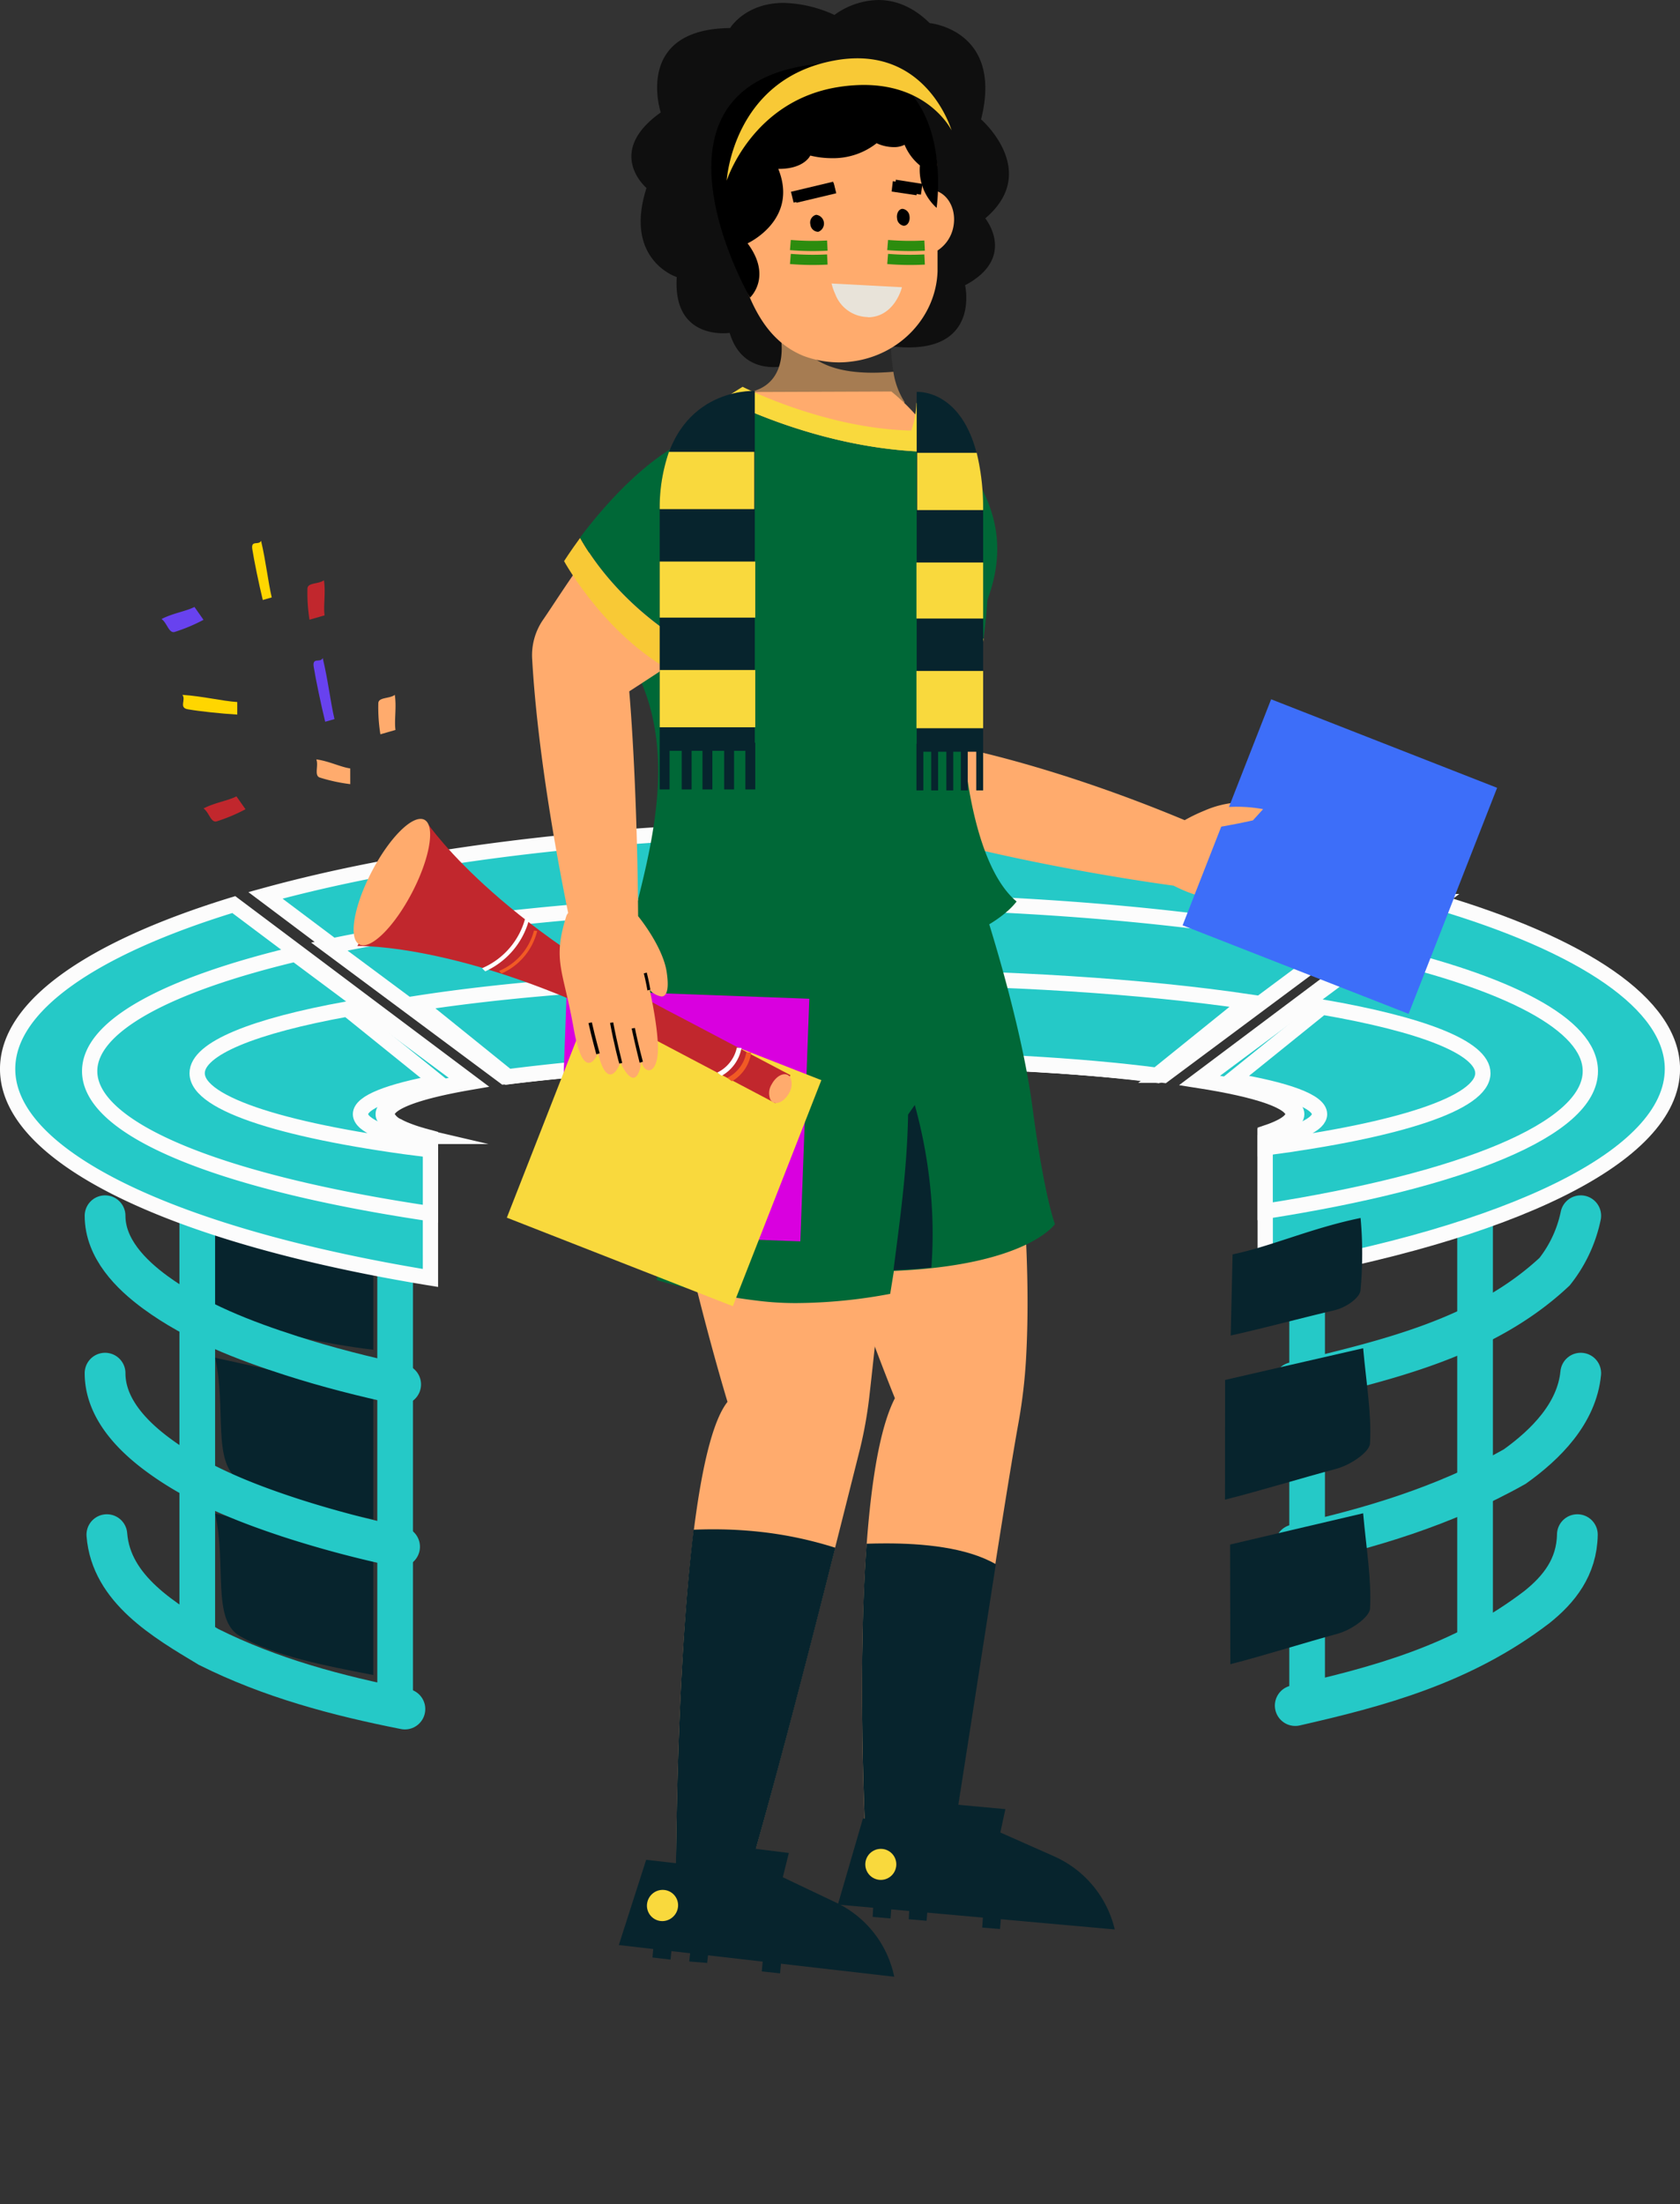 <svg xmlns="http://www.w3.org/2000/svg" width="329.758" height="432.574" viewBox="0 0 329.758 432.574">
    <rect x="0" y="0" width="329.758" height="432.574" fill="#333333" stroke="none"/>
    <defs>
        <clipPath id="clip-path">
            <path id="Path_186" data-name="Path 186" d="M957.989 1147H754.966v432.574h203.023" transform="translate(-754.966 -1147)" style="clip-rule:evenodd;fill:none"/>
        </clipPath>
        <clipPath id="clip-path-2">
            <path id="Path_185" data-name="Path 185" d="M754.966 1579.574h203.023V1147H754.966v432.574z" transform="translate(-754.966 -1147)" style="clip-rule:evenodd;fill:none"/>
        </clipPath>
        <style>
            
        </style>
    </defs>
    <g id="Group_146036" data-name="Group 146036" transform="translate(-15.121 -97.713)">
        <g id="varzeshgah">
            <path id="Path_256" data-name="Path 256" d="M882.517 450.829c-9.167-2.126-18.979-4.2-31.067-6.871 2.292 9.89-.674 20.771 4.8 24 6.679 3.938 16.939 5.874 26.266 7.686z" transform="translate(-794.118 -49.225)" style="fill:#07242d"/>
            <path id="Path_293" data-name="Path 293" d="M882.517 450.829c-9.167-2.126-18.979-4.2-31.067-6.871 2.292 9.89-.674 20.771 4.8 24 6.679 3.938 16.939 5.874 26.266 7.686z" transform="translate(-794.118 -79.801)" style="fill:#07242d"/>
            <path id="Path_294" data-name="Path 294" d="M882.517 448.09c-9.167-1.279-20.112-6.959-32.2-8.566 2.292 5.948-2.274 15.258 3.2 17.2 6.679 2.368 19.672 5.2 29 6.289z" transform="translate(-794.118 -100.425)" style="fill:#07242d"/>
            <g id="Group_146033" data-name="Group 146033" transform="translate(780.827 -302.216)">
                <g id="Group_146031" data-name="Group 146031" transform="translate(-741.853 617.481)">
                    <path id="Path_277" data-name="Path 277" d="M-721.4 741.552V639.8" transform="translate(736.269 -637.55)" style="stroke-width:7px;stroke:#25c9c7;fill:none"/>
                    <path id="Path_276" data-name="Path 276" d="M-676.738 753.258v-95.271" transform="translate(730.443 -635.922)" style="stroke-width:7px;stroke:#25c9c7;fill:none"/>
                </g>
                <g id="Group_146032" data-name="Group 146032" transform="translate(-509.138 621.82)">
                    <path id="Path_277-2" data-name="Path 277" d="M-427.213 644.652v94.533" transform="translate(460.177 -639.522)" style="stroke-width:7px;stroke:#25c9c7;fill:none"/>
                    <path id="Path_276-2" data-name="Path 276" d="M-470.872 662.657V752.8" transform="translate(470.872 -640.871)" style="stroke-width:7px;stroke:#25c9c7;fill:none"/>
                </g>
                <g id="Group_146027" data-name="Group 146027" transform="translate(-764.206 562.616)">
                    <path id="Path_277-3" data-name="Path 277" d="m-514.531 610.937 19.236-14.437 15.029-11.279 13.5-10.123c-29.116-7.748-68.037-12.481-110.786-12.481-2.754 0-5.507.016-8.241.064v45.129c2.716-.033 5.469-.049 8.241-.049 24.628.002 46.917 1.223 63.021 3.176z" transform="translate(740.931 -562.616)" style="stroke-miterlimit:10;fill:#25c9c7;stroke:#fcfcfc;stroke-width:3px"/>
                    <path id="Path_278" data-name="Path 278" d="m-677.769 596.849 19.2 14.4a487.906 487.906 0 0 1 51.443-3.336V562.8c-38.228.926-72.718 5.664-98.888 12.859l13.37 10.041z" transform="translate(756.615 -562.64)" style="stroke-miterlimit:10;fill:#25c9c7;stroke:#fcfcfc;stroke-width:3px"/>
                    <path id="Path_279" data-name="Path 279" d="m-448.7 578.992-13.1 9.83-14.5 10.873-19.177 14.388c11.673 1.822 18.63 4.117 18.63 6.624 0 1.312-1.938 2.568-5.458 3.732v27.894c47.856-8.215 79.924-23.278 79.924-40.5-.012-12.774-17.662-24.362-46.319-32.841z" transform="translate(729.151 -564.752)" style="stroke-miterlimit:10;fill:#25c9c7;stroke:#fcfcfc;stroke-width:3px"/>
                    <path id="Path_280" data-name="Path 280" d="M-681.216 625.414c-.056-.016-.116-.028-.171-.045-.264-.064-.528-.13-.792-.211a9.127 9.127 0 0 1-.755-.212 29.22 29.22 0 0 1-3.187-1.09 4.857 4.857 0 0 1-.528-.228c-.17-.064-.321-.146-.49-.228a3.442 3.442 0 0 1-.434-.229 4.074 4.074 0 0 1-2.075-1.888 1.241 1.241 0 0 1-.075-.244 1.033 1.033 0 0 1-.019-.243c0-2.346 6.071-4.492 16.387-6.266l-19.159-14.372-14.35-10.775-12.953-9.717c-27.533 8.431-44.39 19.776-44.39 32.259 0 17.585 33.442 32.92 82.99 41.011z" transform="translate(764.206 -564.84)" style="stroke-miterlimit:10;fill:#25c9c7;stroke:#fcfcfc;stroke-width:3px"/>
                    <path id="Path_281" data-name="Path 281" d="m-514.021 613.057 19.394-14.437 15.154-11.279c-26.026-5.273-60.407-8.48-98.092-8.48-2.795 0-5.552.016-8.309.065v31a711.45 711.45 0 0 1 8.309-.049c24.835.006 47.308 1.223 63.544 3.18z" transform="translate(740.942 -564.735)" style="stroke-miterlimit:10;fill:#25c9c7;stroke:#fcfcfc;stroke-width:3px"/>
                    <path id="Path_282" data-name="Path 282" d="M-657.236 613.374a495.949 495.949 0 0 1 51.869-3.336v-30.99c-33.18.7-63.164 3.907-86.228 8.774l15 11.148z" transform="translate(754.734 -564.76)" style="stroke-miterlimit:10;fill:#25c9c7;stroke:#fcfcfc;stroke-width:3px"/>
                    <path id="Path_283" data-name="Path 283" d="m-678.8 627.043-.023-.005c-.283-.065-.551-.13-.817-.212-.266-.065-.533-.13-.8-.211a9.5 9.5 0 0 1-.761-.212 29.573 29.573 0 0 1-3.213-1.09 4.961 4.961 0 0 1-.533-.228c-.171-.065-.323-.147-.494-.228a3.426 3.426 0 0 1-.437-.229 4.1 4.1 0 0 1-2.092-1.888 1.185 1.185 0 0 1-.076-.244 1.037 1.037 0 0 1-.019-.243c0-2.346 6.122-4.493 16.523-6.266l-19.313-14.372-14.469-10.773c-25.021 5.987-40.366 14.058-40.366 22.966 0 11.715 26.62 22.017 66.89 27.973z" transform="translate(761.791 -566.298)" style="stroke-miterlimit:10;fill:#25c9c7;stroke:#fcfcfc;stroke-width:3px"/>
                    <path id="Path_284" data-name="Path 284" d="m-460.861 590.3-14.622 10.87-19.337 14.387c11.77 1.823 18.785 4.118 18.785 6.625 0 1.4-2.2 2.73-6.194 3.955v15.108c38.549-6.019 63.825-16.093 63.825-27.508.004-9.15-16.196-17.417-42.457-23.437z" transform="translate(729.064 -566.227)" style="stroke-miterlimit:10;fill:#25c9c7;stroke:#fcfcfc;stroke-width:3px"/>
                    <path id="Path_285" data-name="Path 285" d="M-675.636 629.834c-8.669-1.71-13.733-3.759-13.731-5.965 0-2.344 5.648-4.492 15.24-6.266l-17.821-14.372c-18.327 3.321-29.48 7.749-29.48 12.6 0 6.164 17.984 11.628 45.793 15.065z" transform="translate(758.626 -567.914)" style="stroke-miterlimit:10;fill:#25c9c7;stroke:#fcfcfc;stroke-width:3px"/>
                    <path id="Path_272" data-name="Path 272" d="M-671.785 601.207c17.589-2.735 40.388-4.541 65.693-5.013v16.08a422.638 422.638 0 0 0-47.841 3.336z" transform="translate(752.149 -566.996)" style="stroke-miterlimit:10;fill:#25c9c7;stroke:#fcfcfc;stroke-width:3px"/>
                    <path id="Path_273" data-name="Path 273" d="M-514.735 615.3c-14.977-1.953-35.705-3.174-58.609-3.174-2.578 0-5.138.016-7.663.05V596.1c2.525-.016 5.085-.033 7.663-.033 29.392 0 56.207 1.807 76.5 4.8z" transform="translate(740.307 -566.979)" style="stroke-miterlimit:10;fill:#25c9c7;stroke:#fcfcfc;stroke-width:3px"/>
                    <path id="Path_286" data-name="Path 286" d="m-470.16 602.8-17.835 14.388c10.855 1.823 17.327 4.118 17.327 6.625 0 1.93-3.886 3.742-10.67 5.313v1.312c26.06-3.447 42.728-8.728 42.728-14.665-.001-5.03-11.995-9.604-31.55-12.973z" transform="translate(728.173 -567.858)" style="stroke-miterlimit:10;fill:#25c9c7;stroke:#fcfcfc;stroke-width:3px"/>
                    <g id="Group_146026" data-name="Group 146026" transform="translate(18.476 85.889)">
                        <path id="Path_287" data-name="Path 287" d="M-473.819 694.109c18.1-4.363 37.233-8.711 51.146-21.754a26.232 26.232 0 0 0 5.122-10.965" transform="translate(707.848 -671.39)" style="stroke-linecap:round;stroke-width:8px;stroke-miterlimit:10;stroke:#25c9c7;fill:none"/>
                        <path id="Path_288" data-name="Path 288" d="M-742.214 661.39c0 6.421 5.031 11.489 9.867 15.032 7.934 5.814 17.449 9.467 26.745 12.449 7.028 2.255 14.193 4.075 21.407 5.619" transform="translate(742.861 -671.39)" style="stroke-linecap:round;stroke-width:8px;stroke-miterlimit:10;stroke:#25c9c7;fill:none"/>
                        <path id="Path_289" data-name="Path 289" d="M-742.214 696.917c0 6.562 4.888 11.835 9.795 15.578 7.888 6.016 17.455 9.812 26.81 12.868a207.789 207.789 0 0 0 21.2 5.616" transform="translate(742.861 -676.025)" style="stroke-linecap:round;stroke-width:8px;stroke-miterlimit:10;stroke:#25c9c7;fill:none"/>
                        <path id="Path_290" data-name="Path 290" d="M-473.525 730.589c14.369-3.166 29.152-7.514 43.064-15.34 6.087-4.348 12.174-10.435 12.949-18.333" transform="translate(707.81 -676.025)" style="stroke-linecap:round;stroke-width:8px;stroke-miterlimit:10;stroke:#25c9c7;fill:none"/>
                        <path id="Path_291" data-name="Path 291" d="M-742.958 735.661c.833 10.729 11.268 16.816 19.963 22.033 12.174 6.087 25.217 9.565 38.536 12.189" transform="translate(743.958 -683.079)" style="stroke-linecap:round;stroke-width:8px;stroke-miterlimit:10;stroke:#25c9c7;fill:none"/>
                        <path id="Path_292" data-name="Path 292" d="M-473.553 769.2c16.133-3.678 32.654-8.026 47.436-19.33 4.348-3.478 7.826-7.826 7.94-14.21" transform="translate(707.813 -683.078)" style="stroke-linecap:round;stroke-width:8px;stroke-miterlimit:10;stroke:#25c9c7;fill:none"/>
                    </g>
                </g>
            </g>
            <path id="Path_255" data-name="Path 255" d="M975.241 444.245c-10.252 1.462-18.582 2.626-26.56 3.778l-2.046 23.39c6.487-1.045 15-2.921 21.413-4.055 2.987-.528 6.643-2.778 6.871-4.356.82-5.77.322-11.591.322-18.757z" transform="rotate(-5.13 75.733 8149.31)" style="fill:#07242d"/>
            <path id="Path_295" data-name="Path 295" d="M976.305 444.245c-10.633 1.462-19.274 2.626-27.548 3.778l-2.122 23.39c6.728-1.045 15.559-2.921 22.21-4.055 3.1-.528 6.891-2.778 7.126-4.356.852-5.77.334-11.591.334-18.757z" transform="rotate(-5.13 -285.228 8144.967)" style="fill:#07242d"/>
            <path id="Path_296" data-name="Path 296" d="M974.087 444.245c-9.838 1.114-18.007 3.993-25.662 4.871l-1.789 15.825c6.225-.8 14.4-2.225 20.549-3.089 2.867-.4 5.379-2.2 5.6-3.405a76.794 76.794 0 0 0 1.302-14.202z" transform="rotate(-5.13 -571.887 8113.051)" style="fill:#07242d"/>
        </g>
        <g id="person" transform="translate(-676.477 -1049.287)">
            <g id="Group_146007" data-name="Group 146007" transform="translate(754.966 1147)">
                <path id="Path_117" data-name="Path 117" d="M975.66 1147.009a15.024 15.024 0 0 0-8.627 2.931 25.084 25.084 0 0 0-9.975-2.364c-7.543 0-10.5 4.934-10.5 4.934-19.024.193-13.616 16.564-13.616 16.564-11.055 7.848-2.8 14.825-2.8 14.825-4.538 14.145 5.941 17.483 5.941 17.483-.648 9.968 6.177 11.024 9.1 11.024a9.506 9.506 0 0 0 1.285-.076c1.706 5.691 5.837 6.711 8.577 6.711a10.368 10.368 0 0 0 2.625-.318l19.99-3.824a29.993 29.993 0 0 0 3.959.284c13.888 0 11.061-12.2 11.061-12.2 10.237-5.425 3.962-13.128 3.962-13.128 10.911-9.251-.824-19.422-.824-19.422 4.4-17.536-10.09-18.894-10.09-18.894-3.518-3.454-7.042-4.529-10.064-4.529z" transform="translate(-866.615 -1147.006)" style="fill:#0f0f0f;fill-rule:evenodd"/>
                <path id="Path_118" data-name="Path 118" d="M933.79 1628.418c-6.105 34.152 15.844 105.79 15.844 105.79-10.562 13.352-10.126 98.338-10.126 98.338l12.693-.484c7.024-23.023 19.572-73.234 23.5-88.854a84.292 84.292 0 0 0 1.743-9.773c4.845-42.617 9.01-99.019 9.01-99.019l-52.661-6z" transform="translate(-870.205 -1459.11)" style="fill:#ffab6d;fill-rule:evenodd"/>
                <path id="Path_119" data-name="Path 119" d="M959.306 2000.352c-1.282 0-2.564.029-3.84.078-3.692 29.7-3.5 73.246-3.5 73.246l12.736-.485c5.105-16.663 13.079-47.472 18.57-69.223a76.21 76.21 0 0 0-17.113-3.344 84.57 84.57 0 0 0-6.854-.271z" transform="translate(-882.684 -1700.24)" style="fill:#07242d;fill-rule:evenodd"/>
                <path id="Path_120" data-name="Path 120" d="M996.566 1628.942c-1.354 34.705 27.288 104.895 27.288 104.895-9.869 19.121-5.47 93.279-5.47 93.279l15.533 1.161c3.675-23.039 11.171-72.8 14.174-89.5a104.714 104.714 0 0 0 1.547-13.457c2.128-41.048-9.87-94.728-9.87-94.728l-43.2-1.646z" transform="translate(-911.568 -1459.45)" style="fill:#ffab6d;fill-rule:evenodd"/>
                <path id="Path_121" data-name="Path 121" d="M1060.558 2008.21c-1.319 0-2.586.026-3.768.064-2.087 28.39.1 64.726.1 64.726l15.6 1.162c2.377-14.873 6.36-40.791 9.664-61.867-5.82-3.353-14.476-4.085-21.589-4.085z" transform="translate(-950.057 -1705.334)" style="fill:#07242d;fill-rule:evenodd"/>
                <g id="Group_145956" data-name="Group 145956" transform="translate(58.1 362.234)">
                    <path id="Path_122" data-name="Path 122" d="m925.533 2184.76-5.362 16.727 54.057 6.219a20.737 20.737 0 0 0-11.44-14.559l-11.383-5.416-25.872-2.971z" transform="translate(-920.171 -2182.028)" style="fill:#07242d;fill-rule:evenodd"/>
                    <path id="Path_123" data-name="Path 123" d="M937.13 2202.152a3.1 3.1 0 0 0-1.245 2.129 3.024 3.024 0 0 0 2.669 3.38 3.066 3.066 0 0 0 2.143-.59 3.126 3.126 0 0 0 1.258-2.149 3.017 3.017 0 0 0-2.638-3.347 3.065 3.065 0 0 0-2.188.577z" transform="translate(-930.344 -2192.916)" style="fill:#f9d93d;fill-rule:evenodd"/>
                    <path id="Path_124" data-name="Path 124" d="m983.094 2176.993.313 7.37 8.987 1.1.423-.979 1.517-6.1-11.24-1.393z" transform="translate(-960.965 -2176.993)" style="fill:#07242d;fill-rule:evenodd"/>
                    <path id="Path_125" data-name="Path 125" d="m939.161 2232.2-.218 2.4 3.552.409.3-2.943-3.636.136z" transform="translate(-932.341 -2212.694)" style="fill:#07242d;fill-rule:evenodd"/>
                    <path id="Path_126" data-name="Path 126" d="m959.719 2234.482-.256 2.352 3.517.28.329-2.818-3.591.187z" transform="translate(-945.645 -2214.143)" style="fill:#07242d;fill-rule:evenodd"/>
                    <path id="Path_127" data-name="Path 127" d="m1000.178 2239.972-.223 2.4 3.589.38.267-2.912-3.633.136z" transform="translate(-971.897 -2217.735)" style="fill:#07242d;fill-rule:evenodd"/>
                </g>
                <g id="Group_145957" data-name="Group 145957" transform="translate(101.09 353.999)">
                    <path id="Path_128" data-name="Path 128" d="m1047.334 2161.7-4.923 16.9 54.349 4.879a20.962 20.962 0 0 0-11.9-14.347l-11.542-5.115-25.989-2.32z" transform="translate(-1042.411 -2158.846)" style="fill:#07242d;fill-rule:evenodd"/>
                    <path id="Path_129" data-name="Path 129" d="M1059.607 2178.886a3.04 3.04 0 1 0 4.12 3.1 3.028 3.028 0 0 0-2.784-3.3 3.124 3.124 0 0 0-1.336.194z" transform="translate(-1052.269 -2169.854)" style="fill:#f9d93d;fill-rule:evenodd"/>
                    <path id="Path_130" data-name="Path 130" d="m1104.238 2153.577.5 7.25 8.89.8.443-1 1.307-6.026-11.141-1.027z" transform="translate(-1082.494 -2153.577)" style="fill:#07242d;fill-rule:evenodd"/>
                    <path id="Path_131" data-name="Path 131" d="m1061.973 2209.479-.131 2.354 3.506.3.232-2.9-3.607.248z" transform="translate(-1055.009 -2189.658)" style="fill:#07242d;fill-rule:evenodd"/>
                    <path id="Path_132" data-name="Path 132" d="m1082.1 2210.786-.132 2.35 3.507.3.231-2.9-3.606.25z" transform="translate(-1068.055 -2190.505)" style="fill:#07242d;fill-rule:evenodd"/>
                    <path id="Path_133" data-name="Path 133" d="m1123.14 2215.362-.17 2.4 3.5.272.237-2.889-3.564.22z" transform="translate(-1094.638 -2193.49)" style="fill:#07242d;fill-rule:evenodd"/>
                </g>
                <path id="Path_134" data-name="Path 134" d="m1032.584 1266.438-6.264 1.8 1.34 1.509 4.108-1.267.816-2.046z" transform="translate(-930.889 -1224.433)" style="fill:#a0624e;fill-rule:evenodd"/>
                <path id="Path_135" data-name="Path 135" d="m1072.943 1264.875.641 1.9 4.417.489 1.57-1.563-6.629-.829z" transform="translate(-961.115 -1223.42)" style="fill:#a0624e;fill-rule:evenodd"/>
                <path id="Line_51" data-name="Line 51" transform="translate(101.791 58.496)" style="stroke:#d8d8d8;stroke-miterlimit:1;stroke-width:.033px;fill:none" d="M8.469.55 0 0"/>
                <path id="Path_136" data-name="Path 136" d="M981.689 1649.373c-36.995 0-53.084 11.969-53.084 11.969-4.589 17.366.632 27.525 2.662 40.051a81.007 81.007 0 0 1 .626 22.5 124.527 124.527 0 0 0 19.867 4.063 60.06 60.06 0 0 0 7.665.453 101.9 101.9 0 0 0 18.287-1.81l.726-4.5c26.2-1.112 31.61-9.19 31.61-9.19s-2.079-5.322-4.4-22.832c-2.27-17.458-9.808-40.147-9.808-40.147a187.066 187.066 0 0 0-14.151-.554z" transform="translate(-866.349 -1472.695)" style="fill:#006837;fill-rule:evenodd"/>
                <path id="Path_137" data-name="Path 137" d="M.682 42.213A16.238 16.238 0 0 0 12.2 62.532c16.577 4.3 31.661 4.352 39.629 4.883a15.447 15.447 0 0 0 9.563-2.577c20.621-14.113 41.795-34.23 41.795-34.23 7.9-3.583 7.642-6.091 14.363-14.632a16.988 16.988 0 0 0 2.969-4.826c.81-2.684-2.458-1.548-2.458-1.548a11.2 11.2 0 0 0 1.439-2.759c.874-2.894-2.9-1.426-2.907-1.427q.242-.624.394-1.125c1.487-4.924-3.116-1.565-3.116-1.565a2.94 2.94 0 0 0 .432-.86c.477-1.579-.784-2.932-3.607-.657-3.02 2.479-7.545 9.105-7.545 9.105.022-3.585-1.678-3.643-4.619.073a19.631 19.631 0 0 0-2.981 6.272 33.438 33.438 0 0 0-.978 4.166C69.729 34.22 55.45 46.4 55.45 46.4c-15.385-7.58-27.134-13.15-34.979-15.268a16.163 16.163 0 0 0-19.262 9.616 1.91 1.91 0 0 1-.185.451c-.126.337-.239.674-.342 1.014z" transform="rotate(51 -15.018 169.082)" style="fill:#ffab6d;fill-rule:evenodd"/>
                <g id="Group_146004" data-name="Group 146004">
                    <g id="Group_146003" data-name="Group 146003">
                        <path id="Rectangle_153859" data-name="Rectangle 153859" transform="rotate(2.122 -5219.86 1389.768)" style="fill:#d900df" d="M0 0h47.64v47.64H0z"/>
                        <path id="Rectangle_153860" data-name="Rectangle 153860" transform="rotate(21.389 -488.46 238.92)" style="fill:#f9d93d" d="M0 0h47.64v47.64H0z"/>
                        <g id="Group_146002" data-name="Group 146002">
                            <g id="Group_146001" data-name="Group 146001" style="clip-path:url(#clip-path)">
                                <g id="Group_146000" data-name="Group 146000">
                                    <g id="Group_145958" data-name="Group 145958" transform="translate(6.041 160.697)">
                                        <path id="Path_138" data-name="Path 138" d="M774.228 1628.913s22.159-.74 57.782 18.059l24.294 12.806 2.931-5.527-20.809-10.962-3.51-1.831c-35.622-18.8-47.529-37.476-47.53-37.478l.607.968-13.766 23.965z" transform="translate(-773.494 -1603.964)" style="fill:#c1272d;fill-rule:evenodd"/>
                                        <path id="Path_139" data-name="Path 139" d="M772.583 1627.862a1.688 1.688 0 0 0 .681.695c2.187 1.156 6.8-3.369 10.331-10.129 3.084-5.9 4.3-11.517 3.124-13.627a1.7 1.7 0 0 0-.667-.687c-2.187-1.156-6.8 3.371-10.331 10.128-3.077 5.892-4.317 11.509-3.137 13.621z" transform="translate(-772.142 -1603.933)" style="fill:#ffab6d;fill-rule:evenodd"/>
                                        <path id="Path_140" data-name="Path 140" d="M1004.274 1751.383a1.308 1.308 0 0 0 .544.54c.943.484 2.32-.313 3.119-1.806a3.322 3.322 0 0 0 .283-3.018 1.308 1.308 0 0 0-.542-.536c-.944-.485-2.32.314-3.12 1.8a3.275 3.275 0 0 0-.285 3.015z" transform="translate(-922.474 -1696.309)" style="fill:#ffab6d;fill-rule:evenodd"/>
                                        <path id="Path_141" data-name="Path 141" d="M980.715 1739.135a8.581 8.581 0 0 0 .91.682 7.683 7.683 0 0 0 3.763-5.642 5.784 5.784 0 0 1-.942-.069 6.858 6.858 0 0 1-3.73 5.029z" transform="translate(-907.363 -1688.326)" style="fill:#f15a24;fill-rule:evenodd"/>
                                        <path id="Path_142" data-name="Path 142" d="M975.152 1736.462a9.852 9.852 0 0 0 .865.627 7.853 7.853 0 0 0 3.874-5.468 5.725 5.725 0 0 1-.916-.043 7.084 7.084 0 0 1-3.824 4.884z" transform="translate(-903.756 -1686.687)" style="fill:#fff;fill-rule:evenodd"/>
                                        <path id="Path_143" data-name="Path 143" d="M853.336 1674.169c.155.173.319.342.477.5a12.3 12.3 0 0 0 7-8.34c-.211-.027-.425-.061-.628-.093a11.763 11.763 0 0 1-6.85 7.928z" transform="translate(-824.781 -1644.328)" style="fill:#f15a24;fill-rule:evenodd"/>
                                        <path id="Path_144" data-name="Path 144" d="M843.855 1668.73c.2.209.4.417.626.615a15.53 15.53 0 0 0 8.7-10.572 9.1 9.1 0 0 1-.8-.089 14.755 14.755 0 0 1-8.526 10.046z" transform="translate(-818.635 -1639.429)" style="fill:#fff;fill-rule:evenodd"/>
                                    </g>
                                    <g id="Group_145999" data-name="Group 145999">
                                        <g id="Group_145998" data-name="Group 145998">
                                            <g id="Group_145997" data-name="Group 145997" style="clip-path:url(#clip-path-2)">
                                                <path id="Path_145" data-name="Path 145" d="M1061.951 1503.227a61.368 61.368 0 0 1-20.125 3.479 50.592 50.592 0 0 1-13.4-1.715c.532 3.236 1.015 5.343 1.015 5.343a62.222 62.222 0 0 0 15.382 1.914 45.958 45.958 0 0 0 16.012-2.646s.584-2.505 1.119-6.376z" transform="translate(-932.253 -1377.947)" style="fill:#f9d93d;fill-rule:evenodd"/>
                                                <g id="Group_145996" data-name="Group 145996">
                                                    <g id="Group_145995" data-name="Group 145995" style="clip-path:url(#clip-path-2)">
                                                        <path id="Path_146" data-name="Path 146" d="M1044.4 1394.781a23.826 23.826 0 0 0-3.7.308c-17.962 2.849-16.023 28.438-14.281 39.637a51.265 51.265 0 0 0 13.394 1.688 62.171 62.171 0 0 0 20.114-3.425c1.684-12.234 3.158-38.208-15.524-38.208z" transform="translate(-930.252 -1307.64)" style="fill:#006837;fill-rule:evenodd"/>
                                                        <g id="Group_145994" data-name="Group 145994">
                                                            <g id="Group_145993" data-name="Group 145993" style="clip-path:url(#clip-path-2)">
                                                                <path id="Path_147" data-name="Path 147" d="m1018.627 1329.823-18.407.87s2.422 9.469-5.331 11.639l21.755 4.445a9.148 9.148 0 0 0 1.784.176 9.257 9.257 0 0 0 6.3-2.493 14.982 14.982 0 0 1-2.229-5.99 46.15 46.15 0 0 1-4.11.193c-13.19 0-14.2-6.765-14.2-6.765l14.436-2.075z" transform="translate(-910.511 -1265.526)" style="fill:#a67c52;fill-rule:evenodd"/>
                                                                <g id="Group_145992" data-name="Group 145992">
                                                                    <g id="Group_145991" data-name="Group 145991" style="clip-path:url(#clip-path-2)">
                                                                        <path id="Path_148" data-name="Path 148" d="m1035.609 1329.823-14.519 2.075s1.017 6.764 14.283 6.764c1.265 0 2.64-.06 4.134-.193a33.937 33.937 0 0 1-.436-8.163l-3.463-.484z" transform="translate(-927.498 -1265.526)" style="opacity:.188;fill-rule:evenodd"/>
                                                                        <g id="Group_145990" data-name="Group 145990">
                                                                            <g id="Group_145989" data-name="Group 145989" style="clip-path:url(#clip-path-2)">
                                                                                <path id="Path_149" data-name="Path 149" d="m987.79 1365.454-27.249.1s-23.18 10.69-17.615 29.838c10.407 35.588-.97 66.967-.97 66.967a66.655 66.655 0 0 0 10.595.739c9.394 0 23.668-1.564 37.124-9.25 0 0 10.939-28.915 13.119-52.365a41.4 41.4 0 0 0-15-36.024z" transform="translate(-876.194 -1288.627)" style="fill:#ffab6d;fill-rule:evenodd"/>
                                                                                <g id="Group_145988" data-name="Group 145988">
                                                                                    <g id="Group_145987" data-name="Group 145987" style="clip-path:url(#clip-path-2)">
                                                                                        <path id="Path_150" data-name="Path 150" d="M943.218 1369.636c-9.237 8.373-14.9 13.451-16.641 33.193a108.732 108.732 0 0 0-.291 5.613c-.046 4.792 0 10.018.147 15.483 10.3 21.632-3.147 47.76-2.468 57.678a111.612 111.612 0 0 0 21.709 2.07 121.739 121.739 0 0 0 18.3-1.391c23.072-3.531 33.426-9.724 36.714-14.034-8.656-7.206-11.318-29.9-10.836-43.69a21.452 21.452 0 0 1 2.517-9.773c9.578-17.955 2.566-28.406-8.27-41.375l-1.163 4.117a15.261 15.261 0 0 1-1.16 2.42c-19.352-.872-35.655-8.809-38.559-10.31z" transform="translate(-864.514 -1291.338)" style="fill:#006837;fill-rule:evenodd"/>
                                                                                        <g id="Group_145986" data-name="Group 145986">
                                                                                            <g id="Group_145985" data-name="Group 145985" style="clip-path:url(#clip-path-2)">
                                                                                                <path id="Path_151" data-name="Path 151" d="M982.386 1362.834a167.818 167.818 0 0 0-3.728 2.374c2.9 1.5 19.214 9.462 38.572 10.336a19.121 19.121 0 0 0 2.324-6.553 21.082 21.082 0 0 0-3.052-3.007 17.708 17.708 0 0 1-1.014 5.432c-16.938-.335-33.1-8.581-33.1-8.581z" transform="translate(-899.989 -1286.928)" style="fill:#f9d93d;fill-rule:evenodd"/>
                                                                                                <g id="Group_145984" data-name="Group 145984">
                                                                                                    <g id="Group_145983" data-name="Group 145983" style="clip-path:url(#clip-path-2)">
                                                                                                        <path id="Path_152" data-name="Path 152" d="M909.533 1392.161a16.413 16.413 0 0 0-11.507 4.7c-12.672 12.434-19.734 24.284-24.043 30.573a12.271 12.271 0 0 0-2.225 7.932c1.065 18.626 5.082 40.009 7.062 49.73a2.223 2.223 0 0 0-.335.534c-2.805 8.9-.632 10.547 1.4 22.061.952 5.392 2.063 6.826 2.975 6.826 1.036 0 1.815-1.847 1.815-1.847.817 3.161 1.671 4.119 2.41 4.119 1.134 0 1.988-2.281 1.988-2.281 1.1 2.191 1.925 2.93 2.528 2.93 1.256 0 1.587-3.169 1.587-3.169.234 1.045.846 1.7 1.478 1.7.8 0 1.625-1.039 1.76-3.631.193-4.211-1.593-12.146-1.6-12.146a3.993 3.993 0 0 0 2.3 1.3c1.157 0 1.535-1.72.987-5.074-.871-4.884-5.319-10.4-5.564-10.688-.193-27.239-1.74-44.119-1.74-44.119 14.367-9.289 23.992-15.919 29.891-21.53a16.227 16.227 0 0 0 1.7-21.481 2.376 2.376 0 0 0-.34-.387 15.787 15.787 0 0 0-12.529-6.053z" transform="translate(-830.665 -1305.941)" style="fill:#ffab6d;fill-rule:evenodd"/>
                                                                                                        <g id="Group_145982" data-name="Group 145982">
                                                                                                            <g id="Group_145981" data-name="Group 145981" style="clip-path:url(#clip-path-2)">
                                                                                                                <path id="Path_153" data-name="Path 153" d="m927.958 1720.615-.638.1c.737 3.478 1.567 6.667 1.567 6.714l.641-.2c0-.047-.883-3.186-1.57-6.618z" transform="translate(-866.706 -1518.883)" style="fill-rule:evenodd"/>
                                                                                                                <g id="Group_145980" data-name="Group 145980">
                                                                                                                    <g id="Group_145979" data-name="Group 145979" style="clip-path:url(#clip-path-2)">
                                                                                                                        <path id="Path_154" data-name="Path 154" d="m915.892 1717.481-.62.1c.717 3.954 1.767 8 1.818 8l.574-.146c0-.05-1.053-4.05-1.772-7.955z" transform="translate(-858.895 -1516.851)" style="fill-rule:evenodd"/>
                                                                                                                        <g id="Group_145978" data-name="Group 145978">
                                                                                                                            <g id="Group_145977" data-name="Group 145977" style="clip-path:url(#clip-path-2)">
                                                                                                                                <path id="Path_155" data-name="Path 155" d="m903.889 1717.472-.665.141c.717 3.2 1.539 6.078 1.539 6.124l.669-.189c0-.045-.825-2.872-1.543-6.076z" transform="translate(-851.084 -1516.845)" style="fill-rule:evenodd"/>
                                                                                                                                <g id="Group_145976" data-name="Group 145976">
                                                                                                                                    <g id="Group_145975" data-name="Group 145975" style="clip-path:url(#clip-path-2)">
                                                                                                                                        <path id="Path_156" data-name="Path 156" d="m934.7 1689.709-.579.147c.354 1.38.708 3.306.708 3.353l.579-.147c0-.05-.354-1.971-.708-3.353z" transform="translate(-871.116 -1498.846)" style="fill-rule:evenodd"/>
                                                                                                                                        <g id="Group_145974" data-name="Group 145974">
                                                                                                                                            <g id="Group_145973" data-name="Group 145973" style="clip-path:url(#clip-path-2)">
                                                                                                                                                <path id="Path_157" data-name="Path 157" d="M892.75 1447.166c-1.983 2.713-3.146 4.554-3.146 4.554s8.626 15.786 23.26 22.709c0 0 2.276-1.4 5.474-3.724-15.6-7.846-23.018-18.939-25.588-23.539z" transform="translate(-842.254 -1341.602)" style="fill:#f8c936;fill-rule:evenodd"/>
                                                                                                                                                <g id="Group_145972" data-name="Group 145972">
                                                                                                                                                    <g id="Group_145971" data-name="Group 145971" style="clip-path:url(#clip-path-2)">
                                                                                                                                                        <path id="Path_158" data-name="Path 158" d="M928.624 1385.884c-12.334 0-24.524 14.042-30.123 21.491 2.57 4.585 9.981 15.64 25.579 23.458 11-8.109 33.188-27.608 14.2-41.655a15.958 15.958 0 0 0-9.655-3.294z" transform="translate(-848.022 -1301.872)" style="fill:#006837;fill-rule:evenodd"/>
                                                                                                                                                        <g id="Group_145970" data-name="Group 145970">
                                                                                                                                                            <g id="Group_145969" data-name="Group 145969" style="clip-path:url(#clip-path-2)">
                                                                                                                                                                <path id="Path_159" data-name="Path 159" d="m1077.645 1763.58-1.313 1.877c-.194 11.13-1.749 21.631-2.865 30.542 0 0 1.893-.095 3.642-.193s3.793-.336 3.793-.336a89.254 89.254 0 0 0 0-13.248 96.823 96.823 0 0 0-3.257-18.641z" transform="translate(-961.455 -1546.737)" style="fill:#07242d;fill-rule:evenodd"/>
                                                                                                                                                                <g id="Group_145968" data-name="Group 145968">
                                                                                                                                                                    <g id="Group_145967" data-name="Group 145967" style="clip-path:url(#clip-path-2)">
                                                                                                                                                                        <path id="Path_160" data-name="Path 160" d="M998.017 1186.3a22.474 22.474 0 0 0-2.768.17c-11.732 1.407-20.117 11.626-18.761 22.816.1.676.194 1.355.339 2.034a.514.514 0 0 1 .049.24l3.249 13.031c2.765 9.829 6.687 15.253 12.7 17.727a20.106 20.106 0 0 0 6.945 1.272 19.277 19.277 0 0 0 2.458-.159c9.551-1.164 16.629-8.817 16.921-17.727v-4.068a7.111 7.111 0 0 0 2.953-4.02c.926-3.292-.434-6.586-3.006-7.607v-3.823a14.568 14.568 0 0 0-.142-2.034c-1.25-10.3-10.349-17.851-20.939-17.851z" transform="translate(-898.488 -1172.477)" style="fill:#ffab6d;fill-rule:evenodd"/>
                                                                                                                                                                        <g id="Group_145966" data-name="Group 145966">
                                                                                                                                                                            <g id="Group_145965" data-name="Group 145965" style="clip-path:url(#clip-path-2)">
                                                                                                                                                                                <path id="Path_161" data-name="Path 161" d="m1025.746 1249.15-7.8 1.861.486 2 7.8-1.858-.489-2.008z" transform="translate(-925.46 -1213.225)" style="fill-rule:evenodd"/>
                                                                                                                                                                                <g id="Group_145964" data-name="Group 145964">
                                                                                                                                                                                    <g id="Group_145963" data-name="Group 145963" style="clip-path:url(#clip-path-2)">
                                                                                                                                                                                        <path id="Path_162" data-name="Path 162" d="m1072.658 1248.1-.239 2.033 4.871.727.288-1.987-4.919-.774z" transform="translate(-960.775 -1212.546)" style="fill-rule:evenodd"/>
                                                                                                                                                                                        <g id="Group_145962" data-name="Group 145962">
                                                                                                                                                                                            <g id="Group_145961" data-name="Group 145961" style="clip-path:url(#clip-path-2)">
                                                                                                                                                                                                <path id="Path_163" data-name="Path 163" d="M1038.9 1305.2a11.04 11.04 0 0 0 .729 2.094 6.942 6.942 0 0 0 6.2 4.485c.145 0 .24.05.388.05 5.139-.195 6.5-5.9 6.5-5.9l-13.814-.73z" transform="translate(-939.045 -1249.565)" style="fill:#e8e3d9;fill-rule:evenodd"/>
                                                                                                                                                                                                <g id="Group_145960" data-name="Group 145960">
                                                                                                                                                                                                    <g id="Group_145959" data-name="Group 145959" style="clip-path:url(#clip-path-2)">
                                                                                                                                                                                                        <path id="Path_164" data-name="Path 164" d="M996.261 1182.107a35.033 35.033 0 0 0-4.289.277c-32.329 3.967-17.275 37.4-12.593 45.778 0 0 4.44-4.066-.481-10.648 0 0 10.083-4.6 6.029-14.613h.132c5 0 6.141-2.613 6.141-2.613a17.708 17.708 0 0 0 4.172.514 13.808 13.808 0 0 0 8.856-2.933 8.138 8.138 0 0 0 3.308.762 4.481 4.481 0 0 0 2.194-.47v.046a10.37 10.37 0 0 0 2.991 4.016 10.051 10.051 0 0 0 3.279 8.324s1.307-8.665-1.589-16.452c-2.36-6.28-7.428-11.987-18.149-11.987z" transform="translate(-895.53 -1169.761)" style="fill-rule:evenodd"/>
                                                                                                                                                                                                        <path id="Path_165" data-name="Path 165" d="M754.966 1579.574h203.023V1147H754.966v432.574z" transform="translate(-754.966 -1147)" style="fill:none"/>
                                                                                                                                                                                                    </g>
                                                                                                                                                                                                </g>
                                                                                                                                                                                            </g>
                                                                                                                                                                                        </g>
                                                                                                                                                                                    </g>
                                                                                                                                                                                </g>
                                                                                                                                                                            </g>
                                                                                                                                                                        </g>
                                                                                                                                                                    </g>
                                                                                                                                                                </g>
                                                                                                                                                            </g>
                                                                                                                                                        </g>
                                                                                                                                                    </g>
                                                                                                                                                </g>
                                                                                                                                            </g>
                                                                                                                                        </g>
                                                                                                                                    </g>
                                                                                                                                </g>
                                                                                                                            </g>
                                                                                                                        </g>
                                                                                                                    </g>
                                                                                                                </g>
                                                                                                            </g>
                                                                                                        </g>
                                                                                                    </g>
                                                                                                </g>
                                                                                            </g>
                                                                                        </g>
                                                                                    </g>
                                                                                </g>
                                                                            </g>
                                                                        </g>
                                                                    </g>
                                                                </g>
                                                            </g>
                                                        </g>
                                                    </g>
                                                </g>
                                            </g>
                                        </g>
                                    </g>
                                </g>
                            </g>
                        </g>
                    </g>
                </g>
                <g id="Group_146005" data-name="Group 146005" transform="translate(91.889 35.267)">
                    <path id="Path_187" data-name="Path 187" d="m1024.524 1248.391-8.278 1.976.516 2.128 8.281-1.973-.519-2.131z" transform="translate(-1016.247 -1248)" style="fill-rule:evenodd"/>
                    <path id="Path_188" data-name="Path 188" d="m1074.317 1247.279-.254 2.158 5.17.772.305-2.109-5.221-.821z" transform="translate(-1053.73 -1247.279)" style="fill-rule:evenodd"/>
                    <path id="Path_189" data-name="Path 189" d="M1028.25 1266.878a.937.937 0 0 0-.16.012 1.575 1.575 0 0 0-1.047 1.9 1.557 1.557 0 0 0 1.429 1.41 1.471 1.471 0 0 0 .163-.009 1.731 1.731 0 0 0-.385-3.309z" transform="translate(-1023.229 -1259.985)" style="fill-rule:evenodd"/>
                    <path id="Path_190" data-name="Path 190" d="M1076.5 1263.542a1.162 1.162 0 0 0-.142.009c-.651.1-1.1.962-.947 1.873a1.569 1.569 0 0 0 1.306 1.439.791.791 0 0 0 .187-.025c.647-.1 1.093-.962.947-1.87a1.564 1.564 0 0 0-1.351-1.427z" transform="translate(-1054.588 -1257.823)" style="fill-rule:evenodd"/>
                </g>
                <g id="Group_146006" data-name="Group 146006" transform="translate(79.271 11.444)">
                    <path id="Path_191" data-name="Path 191" d="M1006.03 1179.539a24.84 24.84 0 0 0-4.656.458c-19.837 3.716-21.006 23.546-21.006 23.546s4.974-15.661 21.868-18.358a32.052 32.052 0 0 1 5.043-.419c12.905 0 17.228 8.911 17.228 8.911s-4.141-14.138-18.478-14.138z" transform="translate(-980.369 -1179.539)" style="fill:#f8c936;fill-rule:evenodd"/>
                </g>
            </g>
            <path id="Path_192" data-name="Path 192" d="M1070.206 1283.735a54.044 54.044 0 0 0 7.253.108" transform="translate(-204.375 -88.647)" style="stroke:#2c8c0e;stroke-width:2px;stroke-miterlimit:10;fill:none"/>
            <path id="Path_193" data-name="Path 193" d="M1070.206 1291.491a54.085 54.085 0 0 0 7.253.109" transform="translate(-204.375 -93.675)" style="stroke:#2c8c0e;stroke-width:2px;stroke-miterlimit:10;fill:none"/>
            <path id="Path_194" data-name="Path 194" d="M1015.919 1283.735a54.044 54.044 0 0 0 7.253.108" transform="translate(-169.18 -88.647)" style="stroke:#2c8c0e;stroke-width:2px;stroke-miterlimit:10;fill:none"/>
            <path id="Path_195" data-name="Path 195" d="M1015.919 1291.491a54.084 54.084 0 0 0 7.253.109" transform="translate(-169.18 -93.675)" style="stroke:#2c8c0e;stroke-width:2px;stroke-miterlimit:10;fill:none"/>
            <g id="Group_146008" data-name="Group 146008" transform="translate(821.083 1223.717)">
                <path id="Path_196" data-name="Path 196" d="M961.307 1365.139c-2.451 0-17.824.865-18.341 22.568v55.635h1.941v-7.587h2.386v7.587h1.943v-7.587h2.128v7.587h1.943v-7.587h2.315v7.587h1.943v-7.587h2.221v7.587h1.943v-9.179h-.093v-69.017s-.115-.006-.328-.006z" transform="translate(-942.966 -1365.139)" style="fill:#07242d;fill-rule:evenodd"/>
                <path id="Path_197" data-name="Path 197" d="M942.966 1520.862h18.762v11.238h-18.762v-11.239z" transform="translate(-942.966 -1466.096)" style="fill:#f9d93d;fill-rule:evenodd"/>
                <path id="Path_198" data-name="Path 198" d="M942.966 1460.343h18.762v11h-18.762v-11z" transform="translate(-942.966 -1426.861)" style="fill:#f9d93d;fill-rule:evenodd"/>
                <path id="Path_199" data-name="Path 199" d="M944.781 1399.137a33.651 33.651 0 0 0-1.815 10.693v.546h18.566v-11.239z" transform="translate(-942.966 -1387.18)" style="fill:#f9d93d;fill-rule:evenodd"/>
            </g>
            <g id="Group_146009" data-name="Group 146009" transform="translate(871.484 1223.903)">
                <path id="Path_200" data-name="Path 200" d="M1086.556 1365.668c-.149 0-.23.006-.23.006v69.017h-.048v9.179h1.356v-7.587h1.536v7.587h1.358v-7.587h1.617v7.587h1.357v-7.587h1.487v7.587h1.357v-7.587h1.667v7.587h1.356v-55.635c-.36-21.7-11.1-22.567-12.814-22.567z" transform="translate(-1086.278 -1365.668)" style="fill:#07242d;fill-rule:evenodd"/>
                <path id="Path_201" data-name="Path 201" d="M1086.278 1521.391h13.092v11.239h-13.092v-11.239z" transform="translate(-1086.278 -1466.625)" style="fill:#f9d93d;fill-rule:evenodd"/>
                <path id="Path_202" data-name="Path 202" d="M1086.278 1460.871h13.092v11h-13.092v-11z" transform="translate(-1086.278 -1427.39)" style="fill:#f9d93d;fill-rule:evenodd"/>
                <path id="Path_203" data-name="Path 203" d="M1086.668 1399.665v11.235h12.955v-.546a46.032 46.032 0 0 0-1.267-10.693z" transform="translate(-1086.531 -1387.709)" style="fill:#f9d93d;fill-rule:evenodd"/>
            </g>
        </g>
        <path id="Path_297" data-name="Path 297" d="M856.975 441.3c-1.9-.264-4.158-1.439-6.657-1.771.474 1.23-.47 3.155.662 3.556a33.457 33.457 0 0 0 6 1.3z" transform="translate(-773.106 -192.792)" style="fill:#ffab6d"/>
        <path id="Path_302" data-name="Path 302" d="M861.092 440.936c-3.067-.211-6.729-1.146-10.774-1.411.767.98-.761 2.513 1.071 2.833 2.235.39 6.582.857 9.7 1.036z" transform="translate(-799.397 -205.453)" style="fill:#ffd600"/>
        <path id="Path_298" data-name="Path 298" d="M6.657 1.771C4.762 1.507 2.5.332 0 0c.474 1.23-.47 3.155.662 3.556a33.459 33.459 0 0 0 6 1.3z" transform="rotate(74 -109.004 178.489)" style="fill:#ffab6d"/>
        <path id="Path_303" data-name="Path 303" d="M6.657 1.771C4.762 1.507 2.5.332 0 0c.474 1.23-.47 3.155.662 3.556a33.459 33.459 0 0 0 6 1.3z" transform="rotate(74 -101.038 158.014)" style="fill:#c1272d"/>
        <path id="Path_299" data-name="Path 299" d="M12.148 1.086C8.69.924 4.561.2 0 0c.865.754-.858 1.935 1.207 2.182 2.52.3 7.422.66 10.941.8z" transform="rotate(74 -111.286 165.492)" style="fill:#6842ef"/>
        <path id="Path_301" data-name="Path 301" d="M11.251 1.048C8.048.892 4.224.2 0 0c.8.728-.794 1.868 1.118 2.105 2.334.29 6.873.636 10.132.77z" transform="rotate(74 -102.074 145.956)" style="fill:#ffd600"/>
        <path id="Path_300" data-name="Path 300" d="M6.657 1.771C4.762 1.507 2.5.332 0 0c.474 1.23-.47 3.155.662 3.556a33.46 33.46 0 0 0 6 1.3z" transform="rotate(-35.02 433.828 40.91)" style="fill:#c1272d"/>
        <path id="Path_304" data-name="Path 304" d="M6.657 1.771C4.762 1.507 2.5.332 0 0c.474 1.23-.47 3.155.662 3.556a33.46 33.46 0 0 0 6 1.3z" transform="rotate(-35.02 370.796 35.389)" style="fill:#6842ef"/>
        <path id="Rectangle_153863" data-name="Rectangle 153863" transform="rotate(21.389 -489.708 818.077)" style="fill:#3d6ef9" d="M0 0h47.64v47.64H0z"/>
        <path id="Path_305" data-name="Path 305" d="m-1143.95 4595.7 2-2.2s-9.4-2-14.8 2.2 12.8 0 12.8 0z" transform="translate(1405 -4337)" style="fill:#ffab6d"/>
    </g>
</svg>
